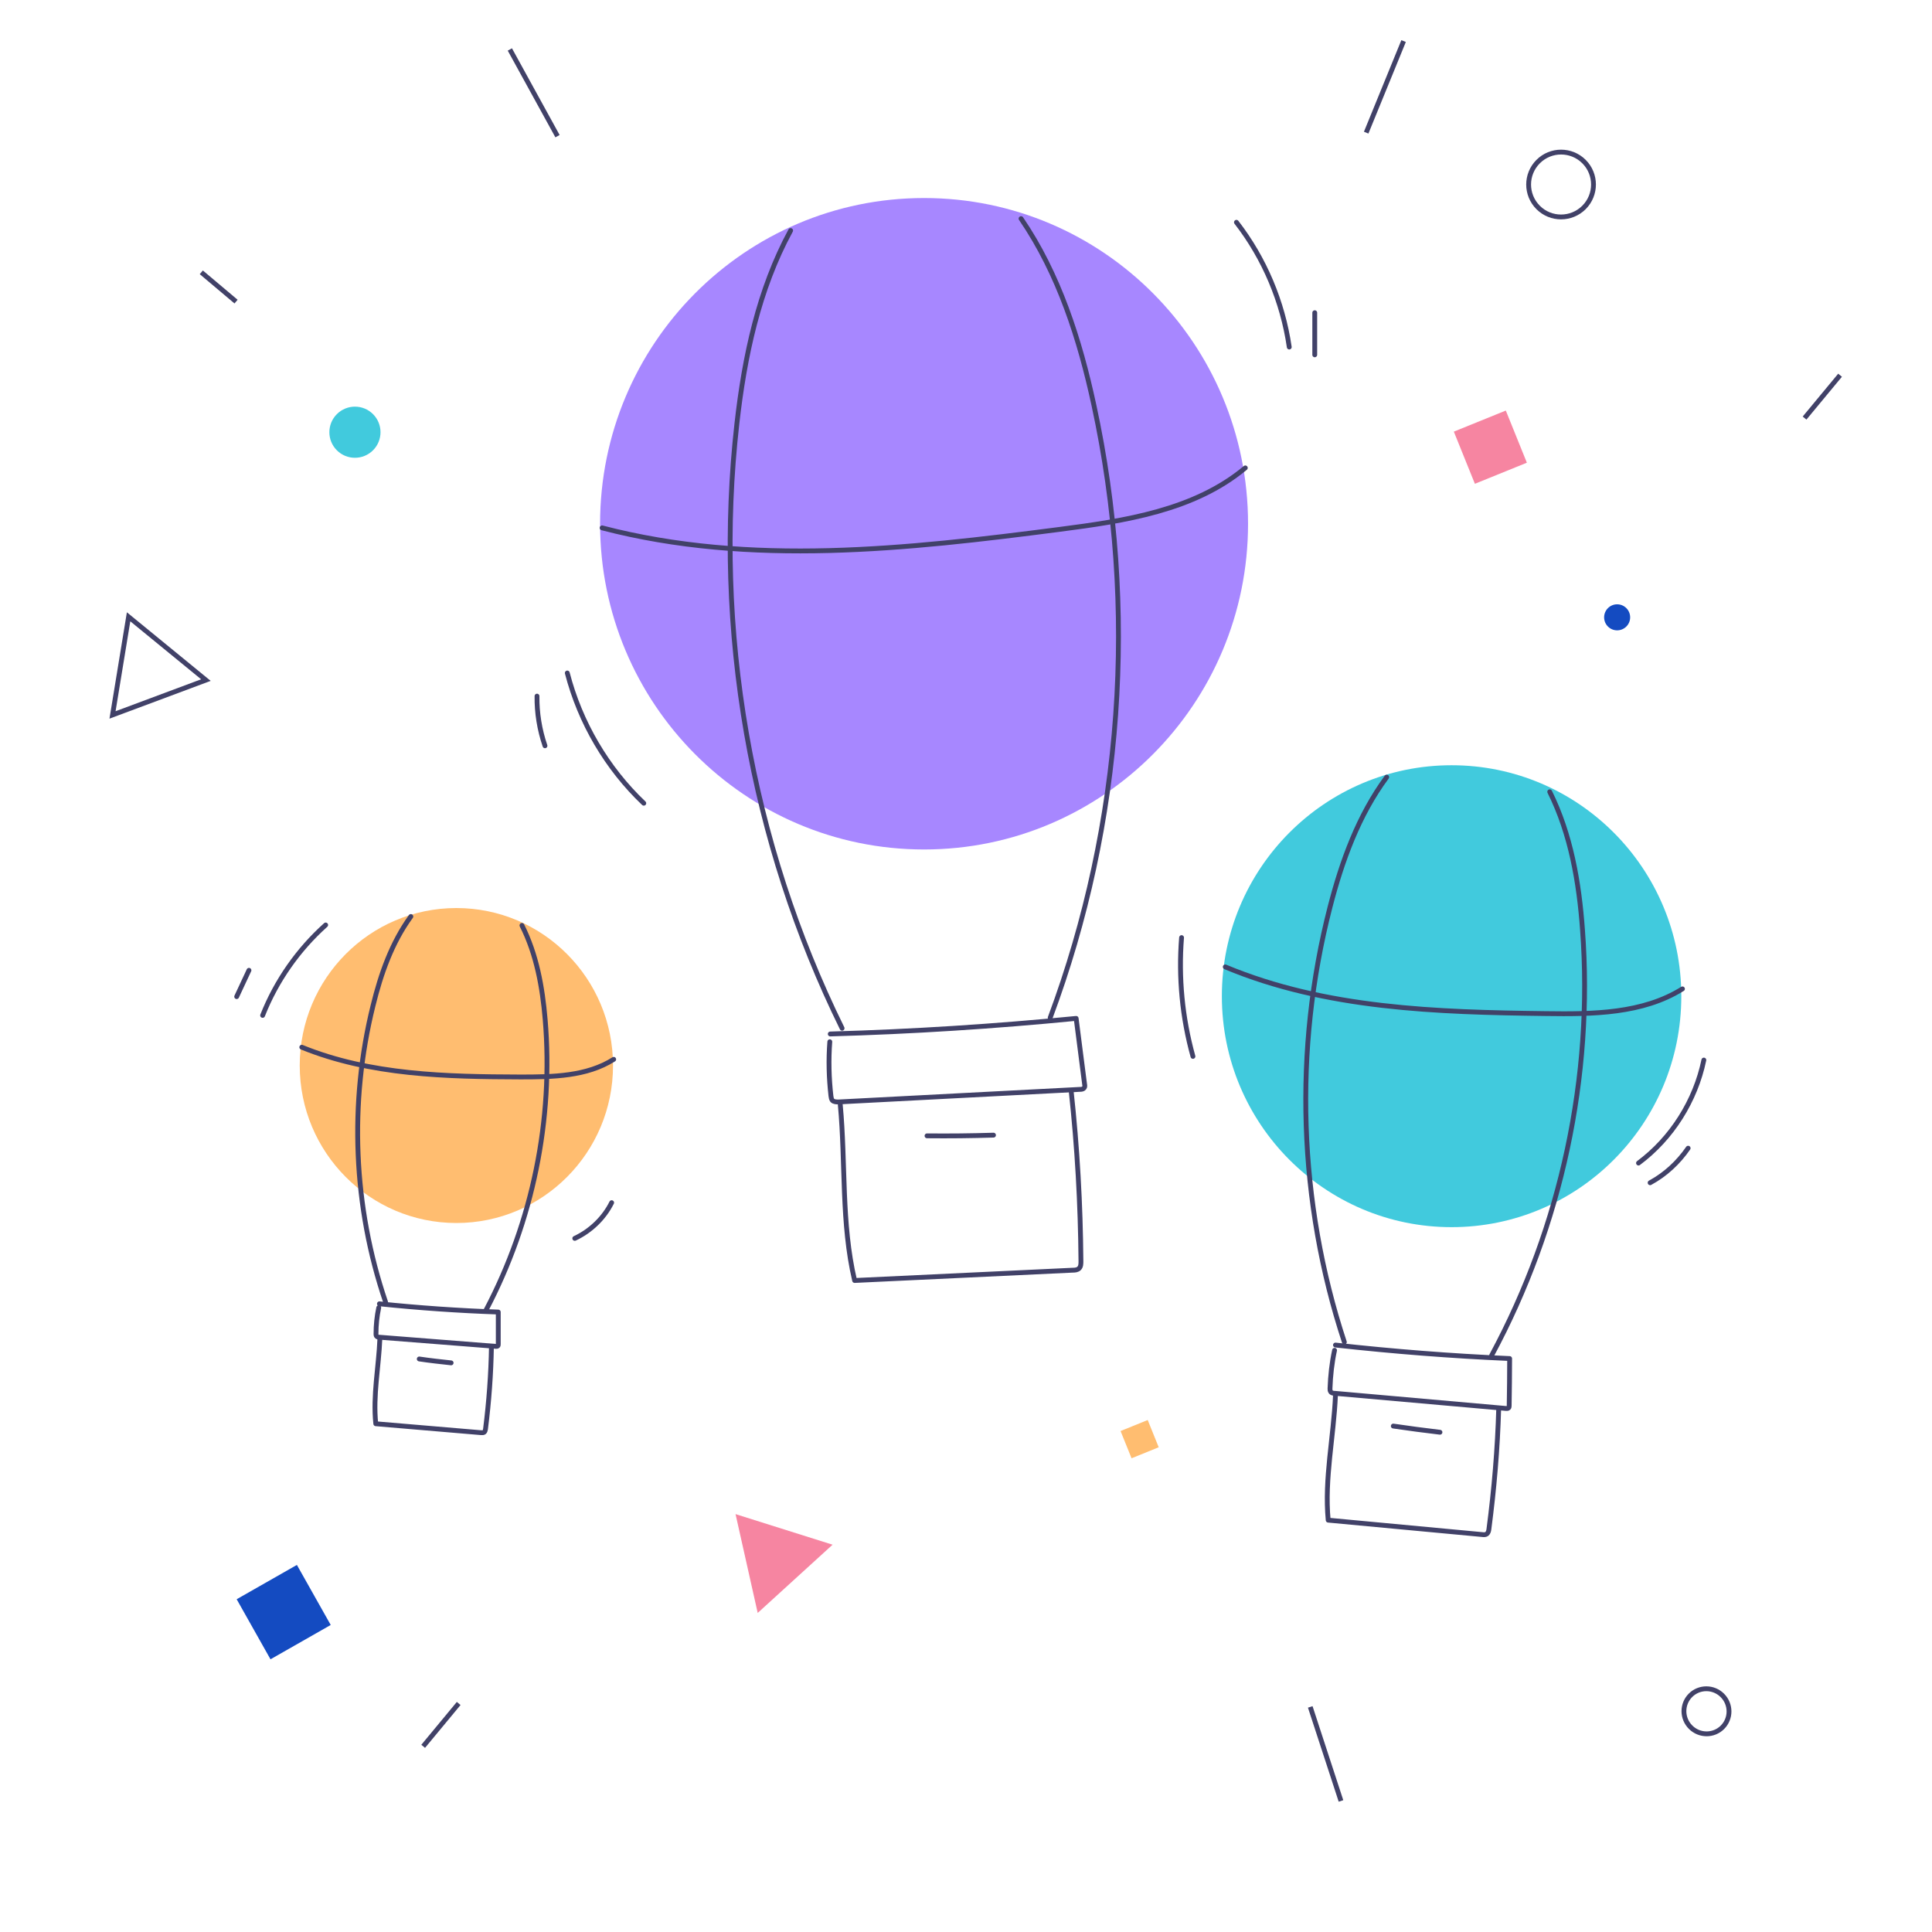 <svg width="400" height="400" viewBox="0 0 400 400" fill="none" xmlns="http://www.w3.org/2000/svg">
<path d="M208.378 127.54C209.692 124.481 213.356 123.116 216.563 124.492L211.806 135.573C208.6 134.197 207.065 130.6 208.378 127.54Z" fill="#F5B82E"/>
<path d="M318.453 42.952C315.831 40.33 315.832 36.079 318.455 33.456C321.078 30.833 325.329 30.832 327.951 33.454C330.572 36.075 330.571 40.326 327.948 42.949C325.325 45.572 321.074 45.573 318.453 42.952Z" stroke="#414168"/>
<path d="M350.018 357.595C348.188 355.765 348.182 352.81 349.997 350.996C351.811 349.182 354.766 349.187 356.596 351.017C358.426 352.848 358.432 355.802 356.617 357.616C354.803 359.431 351.848 359.425 350.018 357.595Z" stroke="#414168"/>
<path d="M305.36 100.164L316.121 95.799L311.761 85L301 89.365L305.36 100.164Z" fill="#F685A1"/>
<path d="M234.277 301.921L239.898 299.641L237.621 294L232 296.28L234.277 301.921Z" fill="#FFBD70"/>
<path d="M49 331.105L56.004 343.538L68.473 336.433L61.469 324L49 331.105Z" fill="#144BC1"/>
<path d="M172.377 319.813L156.874 333.942L152.287 313.481L172.377 319.813Z" fill="#F685A1"/>
<line y1="-0.5" x2="11.521" y2="-0.5" transform="matrix(0.638 -0.77 0.77 0.638 374 86.876)" stroke="#414168"/>
<line y1="-0.5" x2="11.521" y2="-0.5" transform="matrix(0.638 -0.77 0.77 0.638 88 361.875)" stroke="#414168"/>
<line x1="282.852" y1="27.463" x2="290.599" y2="8.503" stroke="#414168"/>
<line x1="115.425" y1="28.192" x2="105.561" y2="10.241" stroke="#414168"/>
<line x1="277.636" y1="372.865" x2="271.274" y2="353.396" stroke="#414168"/>
<path d="M26.623 127.702L42.633 140.804L23.297 148.02L26.623 127.702Z" stroke="#414168"/>
<line x1="48.873" y1="62.445" x2="41.679" y2="56.382" stroke="#414168"/>
<path d="M191.318 175.875C228.364 175.875 258.395 145.682 258.395 108.437C258.395 71.193 228.364 41 191.318 41C154.272 41 124.24 71.193 124.24 108.437C124.24 145.682 154.272 175.875 191.318 175.875Z" fill="#A787FF"/>
<path d="M171.802 215.683C171.519 219.427 171.614 223.171 172.038 226.915C172.085 227.246 172.132 227.578 172.321 227.815C172.651 228.147 173.169 228.147 173.641 228.147C190.328 227.294 206.967 226.393 223.654 225.54C223.937 225.54 224.267 225.493 224.455 225.256C224.644 225.019 224.597 224.735 224.55 224.45C223.984 219.901 223.371 215.399 222.806 210.849C205.883 212.508 188.866 213.598 171.897 214.072" stroke="#414168" stroke-miterlimit="10" stroke-linecap="round" stroke-linejoin="round"/>
<path d="M173.971 228.716C175.102 240.848 174.159 253.264 176.94 265.112C191.977 264.401 207.062 263.69 222.099 262.979C222.57 262.979 223.089 262.932 223.419 262.6C223.796 262.221 223.796 261.652 223.796 261.131C223.701 249.331 223.041 237.53 221.769 225.825" stroke="#414168" stroke-miterlimit="10" stroke-linecap="round" stroke-linejoin="round"/>
<path d="M191.93 235.161C196.502 235.208 201.122 235.161 205.694 235.019" stroke="#414168" stroke-miterlimit="10" stroke-linecap="round" stroke-linejoin="round"/>
<path d="M124.664 109.29C155.351 117.299 187.782 113.698 219.223 109.622C232.846 107.869 247.27 105.689 257.829 96.874" stroke="#414168" stroke-miterlimit="10" stroke-linecap="round" stroke-linejoin="round"/>
<path d="M163.694 47.73C157.048 59.956 154.125 73.842 152.569 87.68C147.761 130.379 155.398 174.405 174.347 212.887" stroke="#414168" stroke-miterlimit="10" stroke-linecap="round" stroke-linejoin="round"/>
<path d="M211.398 45.265C219.223 56.734 223.56 70.288 226.483 83.889C235.58 125.877 232.422 170.472 217.432 210.707" stroke="#414168" stroke-miterlimit="10" stroke-linecap="round" stroke-linejoin="round"/>
<path d="M300.535 254.07C326.803 254.07 348.097 232.661 348.097 206.252C348.097 179.843 326.803 158.435 300.535 158.435C274.267 158.435 252.973 179.843 252.973 206.252C252.973 232.661 274.267 254.07 300.535 254.07Z" fill="#41CADD"/>
<path d="M276.306 279.566C275.74 282.172 275.458 284.826 275.363 287.48C275.363 287.717 275.363 287.954 275.505 288.144C275.693 288.428 276.07 288.475 276.4 288.475C288.185 289.518 299.969 290.561 311.754 291.603C311.942 291.603 312.178 291.651 312.32 291.508C312.461 291.366 312.461 291.177 312.461 290.987C312.508 287.765 312.555 284.495 312.555 281.272C300.488 280.751 288.468 279.803 276.495 278.476" stroke="#414168" stroke-miterlimit="10" stroke-linecap="round" stroke-linejoin="round"/>
<path d="M276.494 288.902C276.117 297.527 274.184 306.152 274.986 314.73C285.639 315.725 296.245 316.72 306.898 317.716C307.228 317.763 307.605 317.763 307.841 317.573C308.124 317.337 308.218 316.957 308.265 316.578C309.349 308.285 310.056 299.944 310.292 291.603" stroke="#414168" stroke-miterlimit="10" stroke-linecap="round" stroke-linejoin="round"/>
<path d="M288.467 295.252C291.672 295.726 294.925 296.153 298.13 296.532" stroke="#414168" stroke-miterlimit="10" stroke-linecap="round" stroke-linejoin="round"/>
<path d="M253.68 200.186C274.42 208.859 297.518 209.57 320.003 209.854C329.76 209.996 340.084 209.901 348.333 204.736" stroke="#414168" stroke-miterlimit="10" stroke-linecap="round" stroke-linejoin="round"/>
<path d="M287.101 160.899C281.256 168.813 277.815 178.292 275.363 187.817C267.774 217.294 268.811 248.951 278.333 277.86" stroke="#414168" stroke-miterlimit="10" stroke-linecap="round" stroke-linejoin="round"/>
<path d="M320.852 163.932C325.236 172.747 326.933 182.699 327.64 192.509C329.903 222.886 323.256 253.833 308.832 280.608" stroke="#414168" stroke-miterlimit="10" stroke-linecap="round" stroke-linejoin="round"/>
<path d="M94.488 253.21C112.399 253.21 126.919 238.612 126.919 220.605C126.919 202.598 112.399 188 94.488 188C76.576 188 62.057 202.598 62.057 220.605C62.057 238.612 76.576 253.21 94.488 253.21Z" fill="#FFBD70"/>
<path d="M78.413 270.745C78.036 272.498 77.848 274.346 77.848 276.147C77.848 276.289 77.848 276.479 77.942 276.621C78.083 276.811 78.319 276.858 78.555 276.858C86.615 277.474 94.629 278.138 102.689 278.754C102.831 278.754 102.972 278.754 103.067 278.659C103.161 278.564 103.161 278.422 103.161 278.28C103.161 276.052 103.161 273.872 103.161 271.645C94.959 271.361 86.757 270.792 78.555 269.939" stroke="#414168" stroke-miterlimit="10" stroke-linecap="round" stroke-linejoin="round"/>
<path d="M78.649 277.142C78.413 283.019 77.188 288.895 77.801 294.772C85.06 295.388 92.319 296.004 99.578 296.62C99.814 296.62 100.05 296.667 100.238 296.525C100.427 296.383 100.474 296.099 100.521 295.862C101.228 290.222 101.652 284.535 101.747 278.801" stroke="#414168" stroke-miterlimit="10" stroke-linecap="round" stroke-linejoin="round"/>
<path d="M86.803 281.36C89.018 281.692 91.187 281.929 93.402 282.166" stroke="#414168" stroke-miterlimit="10" stroke-linecap="round" stroke-linejoin="round"/>
<path d="M62.48 216.814C76.669 222.595 92.413 222.927 107.78 222.975C114.427 222.975 121.45 222.88 127.06 219.325" stroke="#414168" stroke-miterlimit="10" stroke-linecap="round" stroke-linejoin="round"/>
<path d="M85.061 189.753C81.101 195.203 78.839 201.649 77.236 208.189C72.239 228.33 73.135 249.893 79.829 269.56" stroke="#414168" stroke-miterlimit="10" stroke-linecap="round" stroke-linejoin="round"/>
<path d="M108.063 191.602C111.08 197.573 112.305 204.35 112.871 211.079C114.615 231.742 110.279 252.926 100.615 271.266" stroke="#414168" stroke-miterlimit="10" stroke-linecap="round" stroke-linejoin="round"/>
<path d="M119 256.393C122.253 254.876 125.034 252.223 126.636 249" stroke="#414168" stroke-miterlimit="10" stroke-linecap="round" stroke-linejoin="round"/>
<path d="M54.373 210.226C57.201 203.07 61.727 196.625 67.43 191.507" stroke="#414168" stroke-miterlimit="10" stroke-linecap="round" stroke-linejoin="round"/>
<path d="M49 206.34C49.849 204.539 50.697 202.691 51.545 200.89" stroke="#414168" stroke-miterlimit="10" stroke-linecap="round" stroke-linejoin="round"/>
<path d="M133.29 166.302C125.653 159.051 120.091 149.573 117.451 139.336" stroke="#414168" stroke-miterlimit="10" stroke-linecap="round" stroke-linejoin="round"/>
<path d="M112.832 154.407C111.701 151.089 111.135 147.582 111.182 144.123" stroke="#414168" stroke-miterlimit="10" stroke-linecap="round" stroke-linejoin="round"/>
<path d="M255.99 46.023C261.788 53.511 265.559 62.468 266.926 71.852" stroke="#414168" stroke-miterlimit="10" stroke-linecap="round" stroke-linejoin="round"/>
<path d="M272.205 64.743C272.205 67.634 272.205 70.572 272.205 73.463" stroke="#414168" stroke-miterlimit="10" stroke-linecap="round" stroke-linejoin="round"/>
<path d="M352.763 219.474C351.019 227.91 346.117 235.682 339.234 240.8" stroke="#414168" stroke-miterlimit="10" stroke-linecap="round" stroke-linejoin="round"/>
<path d="M349.511 237.72C347.484 240.658 344.797 243.17 341.639 244.876" stroke="#414168" stroke-miterlimit="10" stroke-linecap="round" stroke-linejoin="round"/>
<path d="M244.63 194.12C243.97 202.366 244.772 210.707 246.987 218.716" stroke="#414168" stroke-miterlimit="10" stroke-linecap="round" stroke-linejoin="round"/>
<path d="M69.744 85.744C67.677 87.812 67.676 91.163 69.743 93.23C71.809 95.297 75.161 95.296 77.229 93.228C79.296 91.161 79.297 87.809 77.23 85.742C75.164 83.675 71.812 83.676 69.744 85.744Z" fill="#41CADD"/>
<path d="M332.907 125.906C331.854 126.959 331.853 128.665 332.906 129.717C333.958 130.77 335.664 130.769 336.717 129.716C337.77 128.664 337.77 126.957 336.718 125.905C335.666 124.853 333.959 124.853 332.907 125.906Z" fill="#144BC1"/>
</svg>
